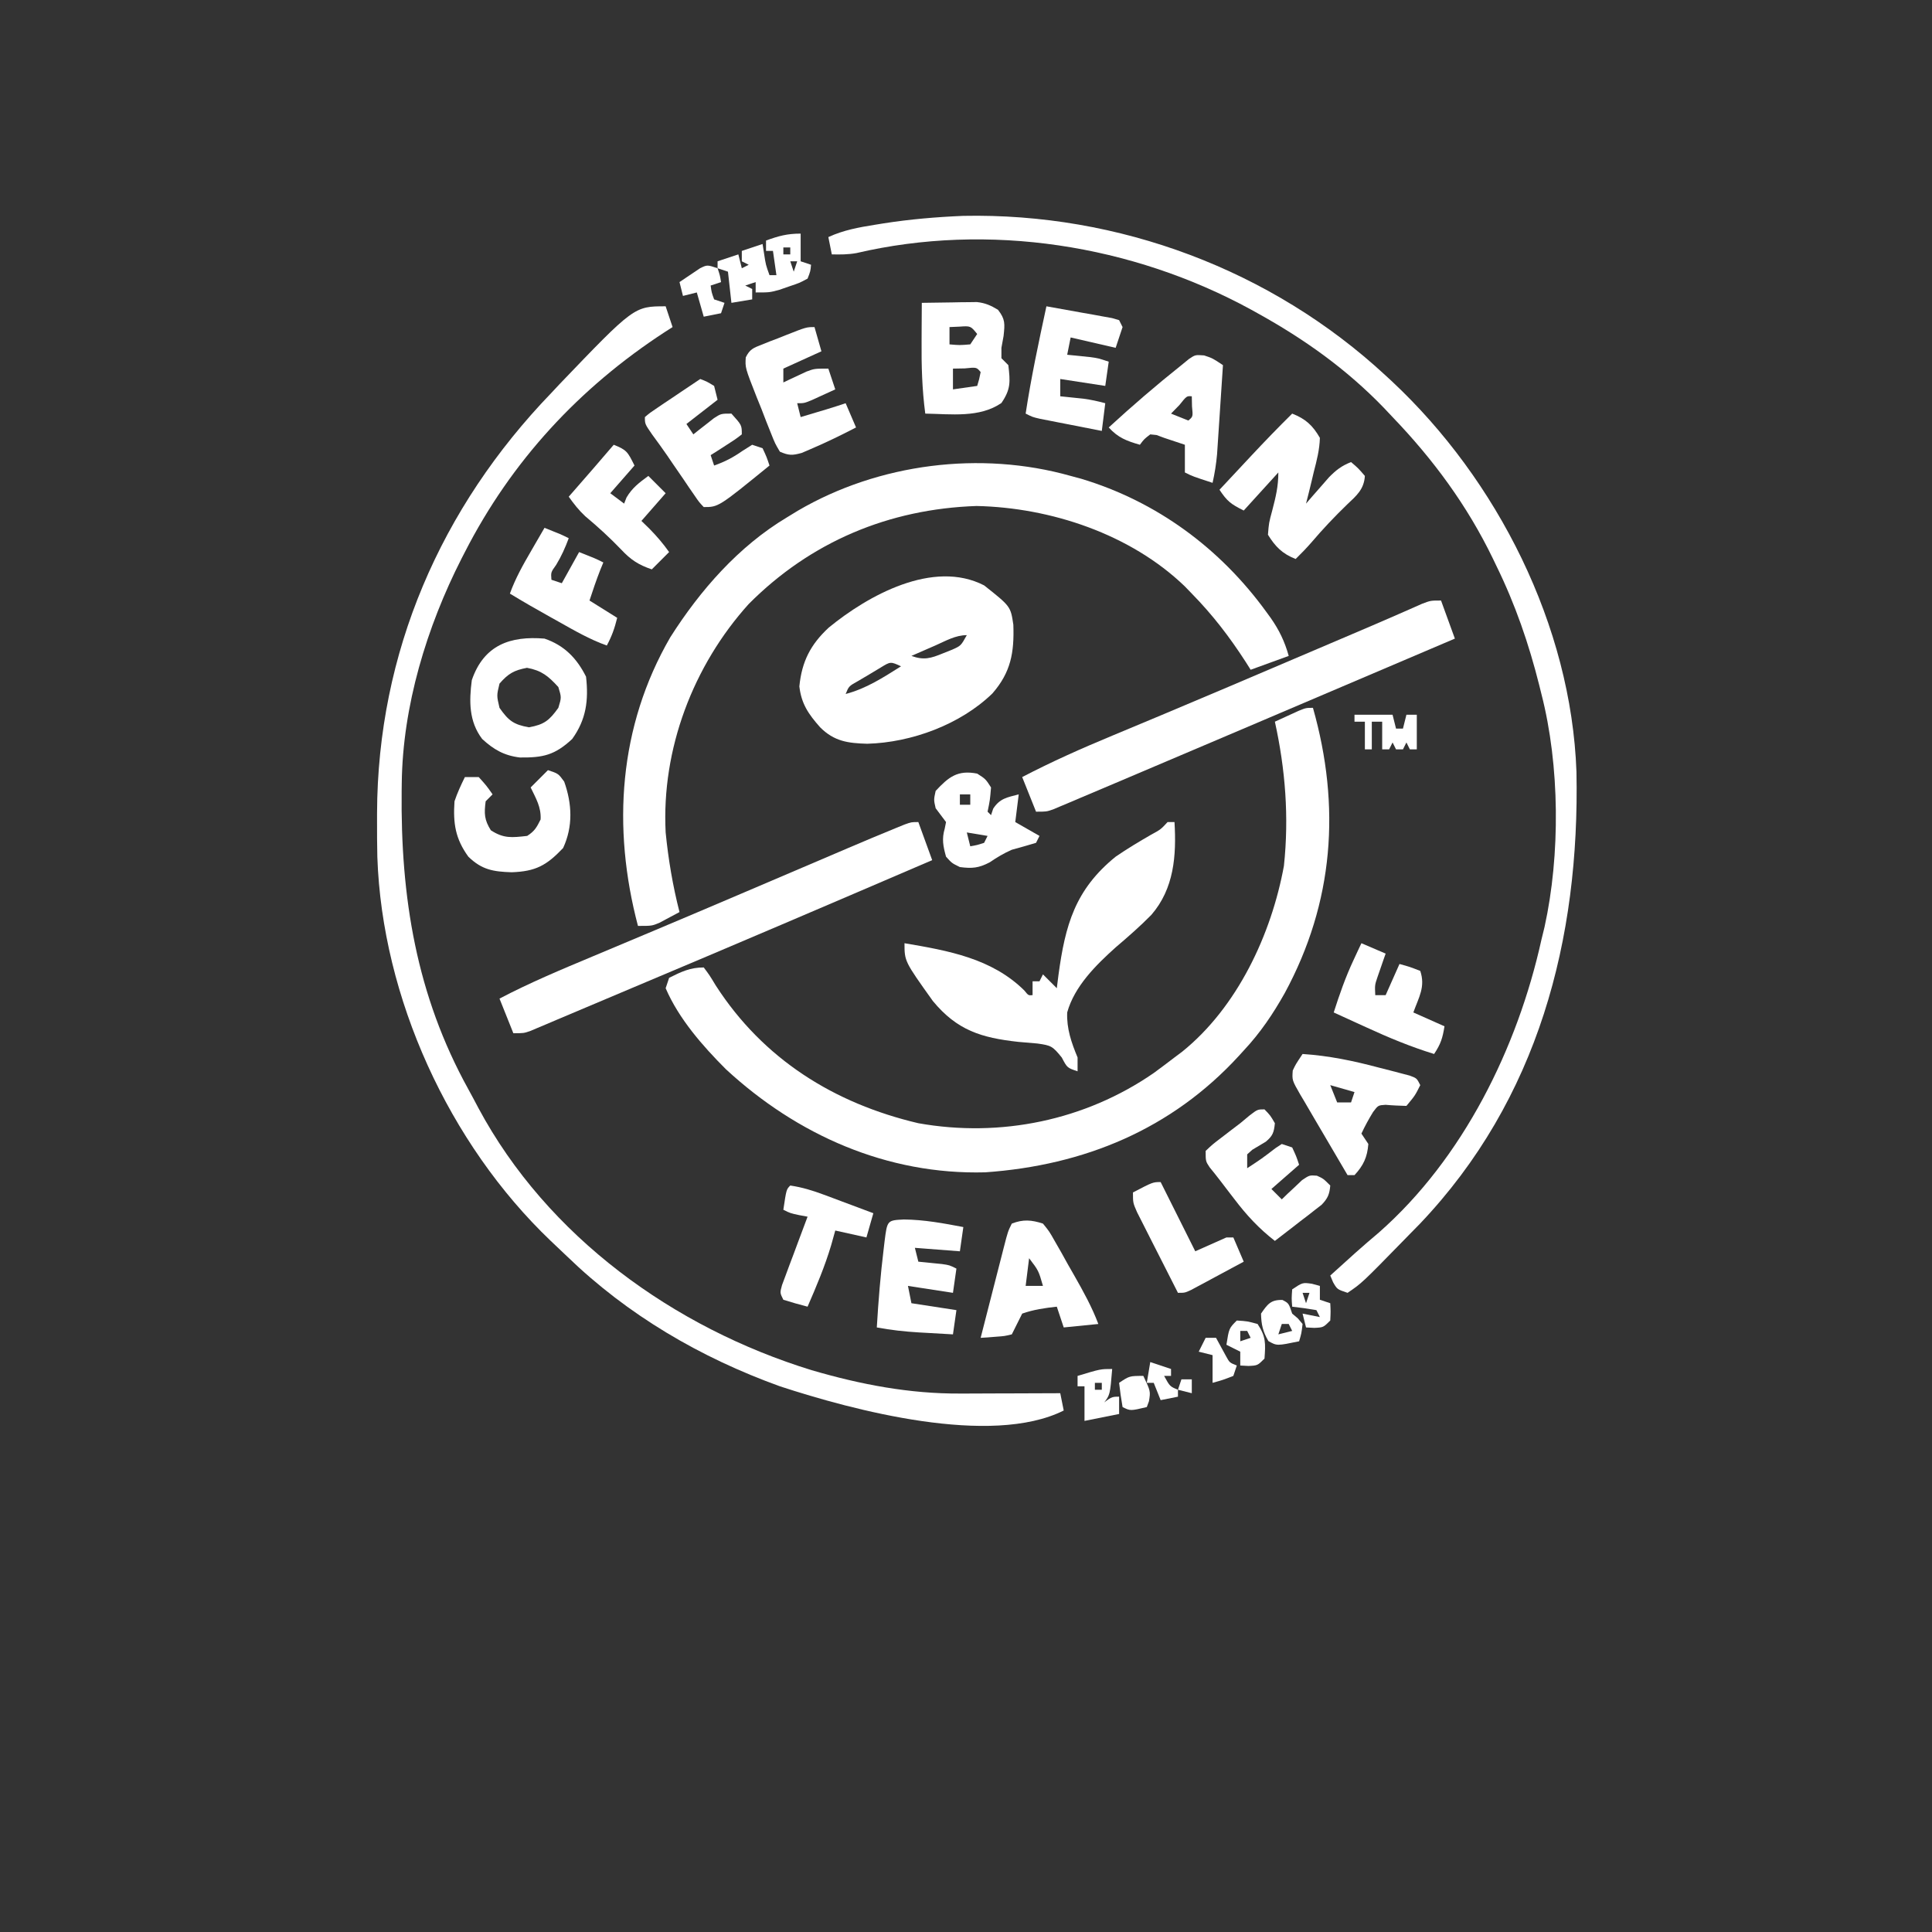 <?xml version="1.0" encoding="UTF-8" standalone="no"?>
<svg
   viewBox="0 0 24 24"
   width="24pt"
   height="24pt"
   version="1.1"
   id="svg1"
   sodipodi:docname="coffee_bean_tea_leaf.svg"
   xml:space="preserve"
   inkscape:version="1.3 (0e150ed6c4, 2023-07-21)"
   xmlns:inkscape="http://www.inkscape.org/namespaces/inkscape"
   xmlns:sodipodi="http://sodipodi.sourceforge.net/DTD/sodipodi-0.dtd"
   xmlns="http://www.w3.org/2000/svg"
   xmlns:svg="http://www.w3.org/2000/svg"><rect x="0" y="0" width="24" height="24" fill="#333333" stroke="none"/><defs
     id="defs1" /><sodipodi:namedview
     id="namedview1"
     pagecolor="#ffffff"
     bordercolor="#000000"
     borderopacity="0.25"
     inkscape:showpageshadow="2"
     inkscape:pageopacity="0.0"
     inkscape:pagecheckerboard="0"
     inkscape:deskcolor="#d1d1d1"
     inkscape:document-units="pt"
     inkscape:zoom="11.546875"
     inkscape:cx="8.4871448"
     inkscape:cy="16.411367"
     inkscape:window-width="1920"
     inkscape:window-height="974"
     inkscape:window-x="-11"
     inkscape:window-y="1609"
     inkscape:window-maximized="1"
     inkscape:current-layer="svg1" /><g
     id="g1"
     transform="matrix(0.043,0,0,0.043,1.131,-0.839)"
     style="fill:#ffffff"><path
       d="M 0,0 C 8.066,28.475 6.044,56.193 -8.141,82.392 -11.552,88.461 -15.225,93.908 -20,99 c -0.457,0.502 -0.914,1.004 -1.385,1.521 -19.476,21.253 -44.719,31.662 -73.287,33.666 -28.35,0.761 -54.335,-10.763 -74.914,-29.773 C -176.286,97.714 -183.225,89.796 -187,81 c 0.33,-0.99 0.66,-1.98 1,-3 3.493,-1.747 6.068,-3 10,-3 1.656,2.203 1.656,2.203 3.5,5.25 13.696,21.233 34.152,34.031 58.5,39.75 23.711,4.227 48.182,-0.808 68,-14.5 2.016,-1.478 4.018,-2.976 6,-4.5 0.736,-0.552 1.472,-1.103 2.23,-1.672 C -21.831,86.476 -12.014,65.454 -8.387,45.652 -6.893,31.542 -7.959,17.813 -11,4 -9.544,3.329 -8.085,2.663 -6.625,2 -5.407,1.443 -5.407,1.443 -4.164,0.875 -2,0 -2,0 0,0 Z"
       fill="#522d6d"
       transform="translate(353,224)"
       id="path1-7"
       style="fill:#ffffff" /><path
       d="M 0,0 C 1.489,0.4 1.489,0.4 3.008,0.809 24.812,7.35 43.161,20.878 56.5,39.25 c 0.422,0.578 0.844,1.157 1.278,1.753 C 60.252,44.535 61.843,47.85 63,52 59.37,53.32 55.74,54.64 52,56 51.527,55.25 51.054,54.5 50.566,53.727 45.915,46.527 41.016,40.13 35,34 34.337,33.313 33.675,32.626 32.992,31.918 17.342,16.833 -5.716,9.145 -27.188,8.688 -52.529,9.547 -75.098,19.012 -93,37 c -16.084,17.825 -25.233,41.944 -24,66 0.763,7.747 2.064,15.459 4,23 -1.245,0.677 -2.496,1.341 -3.75,2 -0.696,0.371 -1.392,0.743 -2.109,1.125 C -121,130 -121,130 -125,130 c -7.504,-28.409 -5.574,-57.633 9.328,-83.367 C -107.031,33.026 -95.935,20.345 -82,12 c 1.073,-0.655 2.145,-1.31 3.25,-1.984 C -55.442,-3.602 -26.009,-7.345 0,0 Z"
       fill="#522d6d"
       transform="translate(283,157)"
       id="path2"
       style="fill:#ffffff" /><path
       d="M 0,0 C 0.99,2.97 0.99,2.97 2,6 0.892,6.71 0.892,6.71 -0.238,7.434 -24.984,23.564 -44.533,44.693 -58,71 c -0.318,0.617 -0.636,1.234 -0.964,1.87 -10.06,19.778 -17.026,42.621 -17.274,64.916 -0.01,0.73 -0.02,1.459 -0.03,2.211 -0.329,30.653 4.207,58.996 19.281,86.219 0.985,1.781 1.934,3.578 2.881,5.379 19.944,37.182 56.49,63.499 96.273,75.75 14.133,4.129 28.274,6.851 43.023,6.754 1.246,-0.002 1.246,-0.002 2.517,-0.004 2.618,-0.006 5.236,-0.018 7.854,-0.031 1.79,-0.005 3.579,-0.01 5.369,-0.014 4.356,-0.011 8.712,-0.028 13.068,-0.049 0.33,1.65 0.66,3.3 1,5 -21.096,10.548 -60.92,-0.086 -82,-7 -22.947,-8.283 -43.944,-20.544 -61.485,-37.536 -1.563,-1.51 -3.146,-2.998 -4.73,-4.487 -29.384,-28.041 -48.698,-70.215 -50.075,-110.905 -0.078,-3.483 -0.094,-6.963 -0.085,-10.447 5.44e-4,-0.738 0.001,-1.476 0.002,-2.236 C -83.218,100.066 -64.993,58.159 -33,25 c 1.104,-1.181 1.104,-1.181 2.23,-2.387 C -9.103,0 -9.103,0 0,0 Z"
       fill="#522d6d"
       transform="translate(166,108)"
       id="path3"
       style="fill:#ffffff" /><path
       d="m 0,0 c 44.911,-0.92 89.087,15.581 122.051,46.125 0.567,0.523 1.133,1.046 1.717,1.584 30.58,28.556 51.899,70.684 53.407,112.895 0.975,48.411 -11.031,94.638 -45.253,130.599 -0.956,0.975 -1.913,1.949 -2.871,2.922 -0.823,0.844 -0.823,0.844 -1.664,1.705 -12.218,12.503 -12.218,12.503 -16.336,15.295 -3,-1 -3,-1 -4.188,-3.062 -0.268,-0.639 -0.536,-1.279 -0.812,-1.938 1.499,-1.355 2.999,-2.709 4.5,-4.062 0.917,-0.828 1.833,-1.655 2.777,-2.508 2.234,-1.994 4.498,-3.936 6.785,-5.867 24.3,-21.39 40.036,-53.323 46.938,-84.562 0.298,-1.218 0.596,-2.436 0.902,-3.691 4.59,-20.829 4.418,-46.654 -0.902,-67.309 -0.204,-0.826 -0.408,-1.651 -0.618,-2.502 -3.023,-12.03 -6.925,-23.363 -12.382,-34.498 -0.328,-0.685 -0.657,-1.37 -0.995,-2.076 C 145.646,83.723 135.837,70.4 124.051,58.125 122.792,56.789 122.792,56.789 121.508,55.426 110.703,44.246 98.624,35.642 85.051,28.125 84.423,27.777 83.796,27.429 83.149,27.07 48.812,8.325 7.376,1.815 -30.871,10.758 c -2.39,0.422 -4.656,0.426 -7.078,0.367 -0.33,-1.65 -0.66,-3.3 -1,-5 4.405,-2.019 8.754,-2.805 13.5,-3.562 0.799,-0.129 1.598,-0.259 2.421,-0.392 C -15.361,0.969 -7.752,0.329 0,0 Z"
       fill="#522d6d"
       transform="translate(251.949,81.875)"
       id="path4"
       style="fill:#ffffff" /><path
       d="M 0,0 C 7.656,6.061 7.656,6.061 8.445,11.371 8.725,19.439 7.724,25.093 2.41,31.203 -6.835,40.194 -20.981,45.403 -33.75,45.75 -39.327,45.593 -43.308,45.075 -47.391,40.98 -50.765,37.15 -52.781,34.24 -53.375,29.188 c 0.705,-7.165 3.211,-12.095 8.5,-17 C -33.57,2.926 -14.719,-7.582 0,0 Z m -14.125,17.375 c -0.988,0.429 -0.988,0.429 -1.996,0.867 C -17.749,18.95 -19.375,19.662 -21,20.375 c 3.61,1.31 5.627,0.691 9.125,-0.75 0.869,-0.345 1.738,-0.691 2.633,-1.047 C -6.706,17.444 -6.706,17.444 -5,14.375 c -3.3,0 -6.146,1.69 -9.125,3 z m -15.758,6.363 c -1.07,0.643 -2.14,1.286 -3.242,1.949 -1.075,0.636 -2.15,1.271 -3.258,1.926 -2.691,1.5 -2.691,1.5 -3.617,3.762 5.967,-1.57 10.829,-4.75 16,-8 -3.028,-1.393 -3.028,-1.393 -5.883,0.363 z"
       fill="#522d6d"
       transform="translate(258,188.625)"
       id="path5"
       style="fill:#ffffff" /><path
       d="m 0,0 c 1.32,3.63 2.64,7.26 4,11 -16.847,7.178 -33.695,14.354 -50.543,21.528 -3.185,1.356 -6.369,2.712 -9.554,4.069 -10.61,4.519 -21.223,9.03 -31.842,13.529 -2.009,0.852 -4.018,1.706 -6.026,2.56 -3.447,1.465 -6.897,2.922 -10.348,4.377 -0.967,0.412 -1.935,0.825 -2.931,1.249 -0.864,0.362 -1.729,0.725 -2.62,1.098 -1.103,0.466 -1.103,0.466 -2.228,0.942 C -114,61 -114,61 -117,61 c -1.32,-3.3 -2.64,-6.6 -4,-10 8.522,-4.444 17.192,-8.296 26.062,-11.977 4.126,-1.713 8.247,-3.441 12.367,-5.167 0.897,-0.375 1.793,-0.75 2.717,-1.137 C -67.379,27.492 -54.941,22.179 -42.5,16.875 c 2.331,-0.993 4.662,-1.987 6.994,-2.98 1.672,-0.713 1.672,-0.713 3.378,-1.44 2.159,-0.92 4.318,-1.84 6.477,-2.759 4.423,-1.884 8.844,-3.773 13.246,-5.707 0.659,-0.288 1.318,-0.576 1.997,-0.873 C -8.757,2.392 -7.108,1.661 -5.459,0.93 -3,0 -3,0 0,0 Z"
       fill="#522d6d"
       transform="translate(390,193)"
       id="path6"
       style="fill:#ffffff" /><path
       d="m 0,0 c 1.32,3.63 2.64,7.26 4,11 -28.869,12.407 -57.76,24.761 -86.727,36.939 -4.486,1.886 -8.97,3.778 -13.45,5.679 -2.814,1.194 -5.631,2.381 -8.448,3.569 -0.948,0.404 -1.895,0.809 -2.871,1.225 -1.259,0.528 -1.259,0.528 -2.543,1.068 -0.703,0.298 -1.407,0.596 -2.131,0.903 C -114,61 -114,61 -117,61 c -1.32,-3.3 -2.64,-6.6 -4,-10 8.75,-4.593 17.796,-8.375 26.905,-12.185 4.963,-2.076 9.921,-4.163 14.88,-6.249 1.051,-0.442 2.102,-0.884 3.185,-1.339 8.227,-3.461 16.441,-6.949 24.651,-10.45 0.609,-0.26 1.218,-0.519 1.845,-0.787 5.423,-2.313 10.845,-4.627 16.267,-6.943 3.353,-1.432 6.706,-2.863 10.06,-4.294 0.987,-0.422 1.974,-0.844 2.99,-1.279 4.585,-1.955 9.178,-3.888 13.792,-5.772 C -5.621,1.375 -4.817,1.046 -3.989,0.708 -2,0 -2,0 0,0 Z"
       fill="#522d6d"
       transform="translate(239,257)"
       id="path7"
       style="fill:#ffffff" /><path
       d="m 0,0 c 0.66,0 1.32,0 2,0 0.579,9.694 -0.111,19.216 -6.688,26.812 -3.265,3.324 -6.753,6.358 -10.297,9.379 C -20.688,41.309 -26.888,47.42 -29,55 c -0.183,4.693 1.215,8.715 3,13 0,1.32 0,2.64 0,4 -3,-1 -3,-1 -4.555,-3.969 -2.69,-3.335 -3.09,-3.497 -7.078,-4.062 C -39.462,63.794 -41.293,63.638 -43.125,63.5 -53.797,62.319 -60.79,60.194 -67.812,51.688 -76,40.221 -76,40.221 -76,35 c 12.622,2.147 25.163,4.337 34.609,13.645 C -40.204,50.116 -40.204,50.116 -39,50 c 0,-1.32 0,-2.64 0,-4 0.66,0 1.32,0 2,0 0.495,-0.99 0.495,-0.99 1,-2 1.32,1.32 2.64,2.64 4,4 0.238,-1.883 0.238,-1.883 0.48,-3.805 C -29.57,29.783 -26.738,19.517 -15,10 -11.671,7.706 -8.221,5.654 -4.723,3.629 -1.969,2.132 -1.969,2.132 0,0 Z m -38,52 c 1,2 1,2 1,2 z m 2,3 c 1,2 1,2 1,2 z m 1,2 c 1,2 1,2 1,2 z"
       fill="#522d6d"
       transform="translate(311,257)"
       id="path8"
       style="fill:#ffffff" /><path
       d="M 0,0 C 3.875,1.522 5.916,3.39 8,7 7.917,10.393 7.1,13.538 6.25,16.812 6.041,17.696 5.832,18.58 5.617,19.49 5.1,21.666 4.56,23.835 4,26 4.603,25.301 5.207,24.603 5.828,23.883 6.627,22.973 7.427,22.063 8.25,21.125 9.433,19.768 9.433,19.768 10.641,18.383 12.747,16.256 14.257,15.095 17,14 c 2.062,1.75 2.062,1.75 4,4 -0.251,3.886 -2.391,5.674 -5.125,8.25 C 12.216,29.781 8.804,33.404 5.508,37.273 4.067,38.923 2.567,40.471 1,42 -2.835,40.493 -4.827,38.489 -7,35 -6.734,31.59 -6.734,31.59 -5.75,27.938 -4.738,24.051 -4,21.034 -4,17 c -3.3,3.63 -6.6,7.26 -10,11 -3.767,-1.883 -4.794,-2.691 -7,-6 2.373,-2.543 4.749,-5.084 7.125,-7.625 0.665,-0.713 1.33,-1.426 2.016,-2.16 C -7.977,8.066 -4.043,3.992 0,0 Z"
       fill="#522d6d"
       transform="translate(347,139)"
       id="path9"
       style="fill:#ffffff" /><path
       d="m 0,0 c 5.675,1.927 9.321,5.641 12,11 0.774,6.826 0.054,12.355 -4,18 -5.022,4.664 -8.383,5.414 -15.102,5.344 C -11.629,33.807 -14.675,32.064 -18,29 -21.848,23.949 -21.799,18.105 -21,12 -17.505,1.777 -9.798,-0.815 0,0 Z m -13,13 c -0.833,3.457 -0.833,3.457 0,7 2.592,3.692 4.041,4.829 8.5,5.625 C -0.07,24.834 1.392,23.635 4,20 4.917,17 4.917,17 4,14 1.108,10.833 -0.814,9.218 -5.062,8.438 -8.828,9.159 -10.475,10.104 -13,13 Z"
       fill="#522d6d"
       transform="translate(131,204)"
       id="path10"
       style="fill:#ffffff" /><path
       d="m 0,0 c 2.917,-0.054 5.833,-0.094 8.75,-0.125 0.825,-0.017 1.65,-0.034 2.5,-0.051 0.799,-0.006 1.598,-0.013 2.422,-0.02 0.733,-0.01 1.466,-0.021 2.222,-0.032 C 18.333,0.036 19.907,0.737 22,2 24.143,4.755 23.997,6.025 23.625,9.562 23.316,11.264 23.316,11.264 23,13 c 0,0.99 0,1.98 0,3 0.66,0.66 1.32,1.32 2,2 0.552,4.812 0.749,6.9 -2,10.938 C 16.669,33.29 8.411,32.123 1,32 0.065,24.94 -0.121,18.054 -0.062,10.938 -0.058,9.881 -0.053,8.825 -0.049,7.736 -0.037,5.157 -0.021,2.579 0,0 Z m 8,7 c 0,1.65 0,3.3 0,5 2.916,0.25 2.916,0.25 6,0 0.66,-0.99 1.32,-1.98 2,-3 C 14.102,6.65 14.102,6.65 10.875,6.875 9.926,6.916 8.977,6.957 8,7 Z m 1,12 c 0,1.98 0,3.96 0,6 3.465,-0.495 3.465,-0.495 7,-1 0.591,-1.946 0.591,-1.946 1,-4 C 15.816,18.584 15.816,18.584 12.438,18.938 10.736,18.968 10.736,18.968 9,19 Z"
       fill="#522d6d"
       transform="translate(240,107)"
       id="path11"
       style="fill:#ffffff" /><path
       d="M 0,0 C 1.688,1.75 1.688,1.75 3,4 2.744,6.598 2.406,7.665 0.371,9.344 -0.92,10.116 -2.212,10.887 -3.504,11.656 -3.998,12.1 -4.491,12.543 -5,13 c 0,1.32 0,2.64 0,4 4.202,-2.758 4.202,-2.758 8.188,-5.812 C 3.786,10.796 4.384,10.404 5,10 c 0.99,0.33 1.98,0.66 3,1 1.188,2.562 1.188,2.562 2,5 -3.96,3.465 -3.96,3.465 -8,7 0.99,0.99 1.98,1.98 3,3 C 5.531,25.483 6.062,24.966 6.609,24.434 7.316,23.775 8.022,23.116 8.75,22.438 9.446,21.776 10.142,21.115 10.859,20.434 13,19 13,19 15.141,19.16 17,20 17,20 19,22 c -0.215,2.537 -0.724,3.712 -2.49,5.556 -0.623,0.482 -1.246,0.964 -1.888,1.46 -0.674,0.529 -1.347,1.057 -2.041,1.602 C 11.873,31.156 11.166,31.695 10.438,32.25 9.371,33.081 9.371,33.081 8.283,33.93 6.529,35.296 4.768,36.652 3,38 -1.627,34.398 -5.152,30.6 -8.688,25.938 c -0.472,-0.612 -0.945,-1.223 -1.432,-1.854 -0.905,-1.174 -1.805,-2.352 -2.699,-3.534 -0.98,-1.285 -1.993,-2.544 -3.014,-3.796 C -17,15 -17,15 -17,12 c 2.012,-1.902 2.012,-1.902 4.688,-3.938 0.87,-0.669 1.74,-1.338 2.637,-2.027 C -8.793,5.364 -7.91,4.692 -7,4 -5.66,2.884 -5.66,2.884 -4.293,1.746 -2,0 -2,0 0,0 Z"
       fill="#522d6d"
       transform="translate(339,340)"
       id="path12"
       style="fill:#ffffff" /><path
       d="m 0,0 c 7.606,0.498 14.708,1.978 22.062,3.938 1.043,0.265 2.087,0.53 3.162,0.803 0.989,0.26 1.979,0.519 2.998,0.787 0.895,0.235 1.789,0.469 2.711,0.711 C 33,7 33,7 34,9 c -1.5,3 -1.5,3 -4,6 -2.011,-0.064 -4.024,-0.133 -6.027,-0.32 -2.141,0.14 -2.141,0.14 -3.602,2.078 C 19.123,18.799 18.007,20.831 17,23 c 0.66,0.99 1.32,1.98 2,3 -0.293,3.805 -1.412,6.205 -4,9 -0.66,0 -1.32,0 -2,0 C 10.687,31.095 8.391,27.18 6.109,23.257 5.331,21.923 4.548,20.593 3.76,19.265 2.629,17.355 1.514,15.436 0.402,13.516 0.047,12.924 -0.308,12.332 -0.674,11.722 -3.042,7.58 -3.042,7.58 -2.838,4.78 -2,3 -2,3 0,0 Z m 8,9 c 0.66,1.65 1.32,3.3 2,5 1.32,0 2.64,0 4,0 0.33,-0.99 0.66,-1.98 1,-3 C 12.69,10.34 10.38,9.68 8,9 Z"
       fill="#522d6d"
       transform="translate(350,324)"
       id="path13"
       style="fill:#ffffff" /><path
       d="M 0,0 C 2.438,0.812 2.438,0.812 5.438,2.812 5.175,6.851 4.909,10.89 4.638,14.928 4.547,16.3 4.456,17.673 4.367,19.045 4.239,21.024 4.106,23.002 3.973,24.98 3.894,26.169 3.816,27.358 3.735,28.583 3.476,31.397 3.057,34.059 2.438,36.812 c -5.75,-1.875 -5.75,-1.875 -8,-3 0,-2.64 0,-5.28 0,-8 -1.995,-0.68 -3.996,-1.345 -6,-2 -0.722,-0.268 -1.444,-0.536 -2.188,-0.812 -0.897,-0.093 -0.897,-0.093 -1.812,-0.188 -1.772,1.354 -1.772,1.354 -3,3 -3.868,-1.118 -6.289,-2.029 -9,-5 6.807,-6.246 13.77,-12.248 21,-18 C -5.85,2.229 -5.137,1.645 -4.402,1.043 -2.562,-0.188 -2.562,-0.188 0,0 Z m -7.125,14.312 c -1.207,1.238 -1.207,1.238 -2.438,2.5 2.475,0.99 2.475,0.99 5,2 1.356,-1.125 1.356,-1.125 1.062,-4.062 -0.021,-0.969 -0.041,-1.939 -0.062,-2.938 -1.477,-0.116 -1.477,-0.116 -3.562,2.5 z"
       fill="#522d6d"
       transform="translate(321.562,122.188)"
       id="path14"
       style="fill:#ffffff" /><path
       d="M 0,0 C 1.821,2.237 1.821,2.237 3.48,5.172 4.087,6.229 4.693,7.286 5.318,8.375 5.935,9.489 6.552,10.602 7.188,11.75 7.816,12.848 8.444,13.947 9.092,15.078 11.682,19.643 14.147,24.081 16,29 11.05,29.495 11.05,29.495 6,30 5.34,28.02 4.68,26.04 4,24 c -3.443,0.375 -6.724,0.849 -10,2 -1.016,1.992 -2.017,3.992 -3,6 -2.109,0.506 -2.109,0.506 -4.59,0.684 -1.234,0.099 -1.234,0.099 -2.492,0.201 C -16.715,32.923 -17.348,32.961 -18,33 c 1.118,-4.379 2.239,-8.757 3.363,-13.135 0.382,-1.49 0.763,-2.98 1.144,-4.47 0.546,-2.14 1.096,-4.28 1.646,-6.419 0.17,-0.668 0.34,-1.336 0.515,-2.024 C -10.114,2.228 -10.114,2.228 -9,0 c 3.257,-1.279 5.702,-1.078 9,0 z m -4,10 c -0.33,2.64 -0.66,5.28 -1,8 1.65,0 3.3,0 5,0 -1.27,-4.415 -1.27,-4.415 -4,-8 z"
       fill="#522d6d"
       transform="translate(275,373)"
       id="path15"
       style="fill:#ffffff" /><path
       d="m 0,0 c 1.938,0.75 1.938,0.75 4,2 0.33,1.32 0.66,2.64 1,4 -2.97,2.31 -5.94,4.62 -9,7 0.99,1.485 0.99,1.485 2,3 0.543,-0.433 1.085,-0.866 1.645,-1.312 C 0.36,14.131 1.075,13.574 1.812,13 2.874,12.165 2.874,12.165 3.957,11.312 6,10 6,10 9,10 c 3,3.333 3,3.333 3,6 -1.969,1.508 -1.969,1.508 -4.5,3.125 C 6.665,19.664 5.829,20.203 4.969,20.758 4.319,21.168 3.669,21.578 3,22 3.33,22.99 3.66,23.98 4,25 7.099,23.906 9.409,22.714 12.125,20.812 13.548,19.915 13.548,19.915 15,19 c 0.99,0.33 1.98,0.66 3,1 1.188,2.562 1.188,2.562 2,5 C 5.262,37 5.262,37 1,37 -0.363,35.551 -0.363,35.551 -1.742,33.527 -2.251,32.792 -2.761,32.057 -3.285,31.299 -3.81,30.52 -4.334,29.74 -4.875,28.938 -5.914,27.426 -6.953,25.914 -7.992,24.402 -8.493,23.664 -8.994,22.925 -9.511,22.164 -10.93,20.101 -12.399,18.083 -13.883,16.066 -16,13 -16,13 -16,11 c 1.469,-1.237 1.469,-1.237 3.5,-2.602 0.722,-0.49 1.444,-0.98 2.188,-1.484 C -9.549,6.406 -8.786,5.898 -8,5.375 -7.237,4.859 -6.474,4.344 -5.688,3.812 -3.796,2.536 -1.9,1.265 0,0 Z"
       fill="#522d6d"
       transform="translate(176,129)"
       id="path16"
       style="fill:#ffffff" /><path
       d="m 0,0 c 0.66,2.31 1.32,4.62 2,7 -3.63,1.65 -7.26,3.3 -11,5 0,1.32 0,2.64 0,4 0.603,-0.289 1.207,-0.578 1.828,-0.875 C -6.373,14.754 -5.573,14.383 -4.75,14 -3.567,13.443 -3.567,13.443 -2.359,12.875 0,12 0,12 4,12 4.66,13.98 5.32,15.96 6,18 4.544,18.671 3.085,19.337 1.625,20 0.813,20.371 7.8125e-4,20.742 -0.836,21.125 -3,22 -3,22 -5,22 c 0.33,1.32 0.66,2.64 1,4 1.604,-0.479 3.208,-0.958 4.812,-1.438 C 1.706,24.296 2.599,24.029 3.52,23.754 5.355,23.196 7.18,22.607 9,22 c 0.99,2.31 1.98,4.62 3,7 -4.356,2.259 -8.735,4.39 -13.25,6.312 -0.81,0.347 -1.619,0.694 -2.453,1.051 C -6.404,37.112 -7.437,37.115 -10,36 c -1.388,-2.345 -1.388,-2.345 -2.613,-5.426 -0.443,-1.107 -0.886,-2.213 -1.342,-3.354 -0.448,-1.166 -0.896,-2.332 -1.357,-3.533 -0.467,-1.154 -0.935,-2.309 -1.416,-3.498 -3.319,-8.447 -3.319,-8.447 -3.127,-11.433 1.146,-2.35 2.189,-2.731 4.602,-3.678 0.755,-0.303 1.509,-0.606 2.287,-0.918 C -12.173,3.86 -11.38,3.559 -10.562,3.25 -9.773,2.934 -8.983,2.618 -8.17,2.293 -2.348,0 -2.348,0 0,0 Z"
       fill="#522d6d"
       transform="translate(209,114)"
       id="path17"
       style="fill:#ffffff" /><path
       d="m 0,0 c 3.482,0.611 6.96,1.241 10.438,1.875 0.993,0.174 1.986,0.348 3.01,0.527 0.944,0.174 1.888,0.348 2.861,0.527 0.875,0.157 1.749,0.314 2.65,0.476 C 19.969,3.7 19.969,3.7 21,4 c 0.33,0.66 0.66,1.32 1,2 -0.66,1.98 -1.32,3.96 -2,6 -4.29,-0.99 -8.58,-1.98 -13,-3 -0.33,1.65 -0.66,3.3 -1,5 0.615,0.061 1.23,0.121 1.863,0.184 0.808,0.084 1.616,0.168 2.449,0.254 0.801,0.081 1.601,0.162 2.426,0.246 C 15,15 15,15 18,16 c -0.33,2.31 -0.66,4.62 -1,7 -4.29,-0.66 -8.58,-1.32 -13,-2 0,1.65 0,3.3 0,5 0.905,0.091 0.905,0.091 1.828,0.184 0.799,0.084 1.598,0.168 2.422,0.254 1.183,0.122 1.183,0.122 2.391,0.246 C 12.824,26.976 14.877,27.421 17,28 16.67,30.64 16.34,33.28 16,36 12.707,35.359 9.416,34.711 6.125,34.062 5.188,33.88 4.251,33.698 3.285,33.51 2.389,33.333 1.493,33.155 0.57,32.973 -0.257,32.81 -1.085,32.648 -1.937,32.481 -4,32 -4,32 -6,31 -4.419,20.577 -2.22,10.301 0,0 Z"
       fill="#522d6d"
       transform="translate(276,108)"
       id="path18"
       style="fill:#ffffff" /><path
       d="m 0,0 c 5.832,0.047 11.472,1.104 17.188,2.188 -0.33,2.31 -0.66,4.62 -1,7 -4.29,-0.33 -8.58,-0.66 -13,-1 0.33,1.32 0.66,2.64 1,4 0.626,0.061 1.253,0.121 1.898,0.184 0.817,0.084 1.635,0.168 2.477,0.254 0.812,0.081 1.624,0.162 2.461,0.246 C 13.188,13.188 13.188,13.188 15.188,14.188 c -0.33,2.31 -0.66,4.62 -1,7 -4.29,-0.66 -8.58,-1.32 -13,-2 0.33,1.65 0.66,3.3 1,5 4.29,0.66 8.58,1.32 13,2 -0.33,2.31 -0.66,4.62 -1,7 C 11.646,33.046 9.104,32.899 6.562,32.75 5.85,32.711 5.137,32.671 4.402,32.631 0.269,32.384 -3.735,31.953 -7.812,31.188 -7.359,23.553 -6.74,15.966 -5.812,8.375 -5.73,7.676 -5.647,6.976 -5.561,6.256 -4.799,0.236 -4.799,0.236 0,0 Z"
       fill="#522d6d"
       transform="translate(234.812,371.812)"
       id="path19"
       style="fill:#ffffff" /><path
       d="M 0,0 C 3,1 3,1 4.688,3.312 6.97,9.726 7.268,16.27 4.375,22.5 c -4.77,5.021 -7.904,6.762 -14.875,7 -5.277,-0.174 -8.589,-0.692 -12.5,-4.5 -3.767,-5.196 -4.432,-9.635 -4,-16 0.825,-2.466 1.852,-4.656 3,-7 1.32,0 2.64,0 4,0 2.25,2.5 2.25,2.5 4,5 -0.66,0.66 -1.32,1.32 -2,2 -0.459,3.518 -0.411,5.349 1.5,8.375 3.741,2.432 6.074,2.117 10.5,1.625 2.173,-1.402 2.738,-2.477 3.875,-4.75 C -1.928,10.696 -3.469,8.184 -5,5 -3.35,3.35 -1.7,1.7 0,0 Z"
       fill="#522d6d"
       transform="translate(132,242)"
       id="path20"
       style="fill:#ffffff" /><path
       d="M 0,0 C 4.75,1.875 4.75,1.875 7,3 5.98,5.747 4.895,8.174 3.375,10.688 1.83,12.838 1.83,12.838 2,15 c 0.99,0.33 1.98,0.66 3,1 1.65,-2.97 3.3,-5.94 5,-9 4.75,1.875 4.75,1.875 7,3 -0.433,1.052 -0.433,1.052 -0.875,2.125 C 14.979,15.055 13.974,18.009 13,21 c 2.64,1.65 5.28,3.3 8,5 -0.776,3.104 -1.527,5.25 -3,8 C 13.038,32.229 8.576,29.637 4,27.062 3.206,26.62 2.412,26.177 1.594,25.721 -2.308,23.539 -6.185,21.331 -10,19 -8.404,14.606 -6.22,10.71 -3.875,6.688 -3.502,6.042 -3.13,5.397 -2.746,4.732 -1.834,3.153 -0.917,1.576 0,0 Z"
       fill="#522d6d"
       transform="translate(131,172)"
       id="path21"
       style="fill:#ffffff" /><path
       d="m 0,0 c 3.785,1.514 4.007,2.014 6,6 -2.31,2.64 -4.62,5.28 -7,8 1.32,0.99 2.64,1.98 4,3 C 3.227,16.422 3.454,15.845 3.688,15.25 5.33,12.434 7.395,10.919 10,9 c 1.65,1.65 3.3,3.3 5,5 -2.31,2.64 -4.62,5.28 -7,8 0.763,0.743 1.526,1.485 2.312,2.25 2.127,2.176 3.943,4.272 5.688,6.75 -1.65,1.65 -3.3,3.3 -5,5 C 7.184,34.702 4.929,33.25 2.188,30.312 -1.124,26.857 -4.567,23.709 -8.238,20.641 -10.099,18.907 -11.535,17.074 -13,15 c 0.436,-0.496 0.871,-0.993 1.32,-1.504 C -7.757,9.022 -3.865,4.524 0,0 Z"
       fill="#522d6d"
       transform="translate(151,148)"
       id="path22"
       style="fill:#ffffff" /><path
       d="M 0,0 C 3.465,1.485 3.465,1.485 7,3 6.675,3.922 6.675,3.922 6.344,4.863 6.065,5.672 5.787,6.48 5.5,7.312 5.222,8.113 4.943,8.914 4.656,9.738 3.861,12.088 3.861,12.088 4,15 c 0.99,0 1.98,0 3,0 1.32,-2.97 2.64,-5.94 4,-9 2.938,0.812 2.938,0.812 6,2 1.529,4.586 -0.374,7.513 -2,12 4.455,1.98 4.455,1.98 9,4 -0.547,3.375 -1.055,5.082 -3,8 C 14.237,29.919 7.861,27.268 1.438,24.312 0.524,23.897 -0.389,23.481 -1.33,23.053 -3.555,22.039 -5.778,21.022 -8,20 -6.35,14.845 -4.612,9.847 -2.312,4.938 -1.876,3.998 -1.439,3.058 -0.988,2.09 -0.662,1.4 -0.336,0.711 0,0 Z"
       fill="#522d6d"
       transform="translate(367,292)"
       id="path23"
       style="fill:#ffffff" /><path
       d="M 0,0 C 2.438,1.562 2.438,1.562 4,4 3.688,7.688 3.688,7.688 3,11 3.33,11.33 3.66,11.66 4,12 4.309,11.072 4.309,11.072 4.625,10.125 6.548,7.153 8.666,6.87 12,6 c -0.33,2.64 -0.66,5.28 -1,8 2.31,1.32 4.62,2.64 7,4 -0.33,0.66 -0.66,1.32 -1,2 -2.323,0.701 -4.658,1.365 -7,2 C 7.662,23.031 5.74,24.178 3.625,25.625 0.439,27.294 -1.447,27.454 -5,27 -7.312,25.875 -7.312,25.875 -9,24 -9.834,20.985 -10.265,18.9 -9.375,15.875 -9.251,15.256 -9.127,14.637 -9,14 c -0.993,-1.338 -1.994,-2.672 -3,-4 -0.562,-2.438 -0.562,-2.438 0,-5 3.739,-4.006 6.303,-6.115 12,-5 z m -5,6 c 0,0.99 0,1.98 0,3 0.99,0 1.98,0 3,0 0,-0.99 0,-1.98 0,-3 -0.99,0 -1.98,0 -3,0 z m 2,11 c 0.33,1.32 0.66,2.64 1,4 1.975,-0.348 1.975,-0.348 4,-1 0.33,-0.66 0.66,-1.32 1,-2 -2.97,-0.495 -2.97,-0.495 -6,-1 z"
       fill="#522d6d"
       transform="translate(256,243)"
       id="path24"
       style="fill:#ffffff" /><path
       d="M 0,0 C 3.377,0.499 6.455,1.435 9.645,2.629 10.906,3.098 10.906,3.098 12.193,3.576 13.058,3.902 13.922,4.227 14.812,4.562 15.696,4.892 16.58,5.221 17.49,5.561 19.661,6.37 21.831,7.184 24,8 c -0.66,2.31 -1.32,4.62 -2,7 -2.97,-0.66 -5.94,-1.32 -9,-2 -0.392,1.403 -0.784,2.805 -1.188,4.25 C 9.992,23.359 7.539,29.16 5,35 2.648,34.401 0.314,33.731 -2,33 c -1,-2 -1,-2 -0.379,-4.247 0.34,-0.911 0.681,-1.822 1.031,-2.761 0.364,-0.986 0.728,-1.972 1.104,-2.988 C 0.146,21.971 0.536,20.939 0.938,19.875 1.324,18.835 1.71,17.794 2.107,16.723 3.065,14.146 4.029,11.572 5,9 3.824,8.783 3.824,8.783 2.625,8.562 0,8 0,8 -2,7 -1.125,1.125 -1.125,1.125 0,0 Z"
       fill="#522d6d"
       transform="translate(202,362)"
       id="path25"
       style="fill:#ffffff" /><path
       d="m 0,0 c 3.3,6.6 6.6,13.2 10,20 2.97,-1.32 5.94,-2.64 9,-4 0.66,0 1.32,0 2,0 0.99,2.31 1.98,4.62 3,7 -2.788,1.507 -5.581,3.004 -8.375,4.5 -0.794,0.429 -1.588,0.859 -2.406,1.301 -1.141,0.609 -1.141,0.609 -2.305,1.23 -0.702,0.377 -1.403,0.754 -2.126,1.143 C 7,32 7,32 5,32 3.141,28.356 1.29,24.708 -0.554,21.056 -1.183,19.815 -1.813,18.574 -2.446,17.335 -3.355,15.553 -4.256,13.767 -5.156,11.98 -5.701,10.907 -6.246,9.833 -6.807,8.727 -8,6 -8,6 -8,3 -2.25,0 -2.25,0 0,0 Z"
       fill="#522d6d"
       transform="translate(309,361)"
       id="path26"
       style="fill:#ffffff" /><path
       d="m 0,0 c 0,2.64 0,5.28 0,8 0.99,0.33 1.98,0.66 3,1 -0.168,1.859 -0.168,1.859 -1,4 -2.363,1.266 -2.363,1.266 -5.312,2.25 -1.448,0.503 -1.448,0.503 -2.926,1.016 C -9,17 -9,17 -13,17 c 0,-0.99 0,-1.98 0,-3 -0.99,0.33 -1.98,0.66 -3,1 0.66,0.33 1.32,0.66 2,1 0,0.99 0,1.98 0,3 -1.98,0.33 -3.96,0.66 -6,1 -0.33,-2.97 -0.66,-5.94 -1,-9 -0.99,-0.33 -1.98,-0.66 -3,-1 0,-0.66 0,-1.32 0,-2 1.98,-0.66 3.96,-1.32 6,-2 0.33,1.32 0.66,2.64 1,4 0.66,-0.33 1.32,-0.66 2,-1 -0.66,-0.33 -1.32,-0.66 -2,-1 0,-0.99 0,-1.98 0,-3 1.98,-0.66 3.96,-1.32 6,-2 0.144,0.928 0.289,1.856 0.438,2.812 0.484,3.195 0.484,3.195 1.562,6.188 0.66,0 1.32,0 2,0 -0.33,-2.31 -0.66,-4.62 -1,-7 -0.66,0 -1.32,0 -2,0 0,-0.99 0,-1.98 0,-3 3.62,-1.316 6.096,-2 10,-2 z m -5,4 c 0,0.66 0,1.32 0,2 0.66,0 1.32,0 2,0 0,-0.66 0,-1.32 0,-2 -0.66,0 -1.32,0 -2,0 z m 2,4 c 0.33,0.99 0.66,1.98 1,3 0.33,-0.99 0.66,-1.98 1,-3 -0.66,0 -1.32,0 -2,0 z"
       fill="#522d6d"
       transform="translate(205,87)"
       id="path27"
       style="fill:#ffffff" /><path
       d="m 0,0 c 3.63,0 7.26,0 11,0 0.33,1.32 0.66,2.64 1,4 0.66,0 1.32,0 2,0 0.33,-1.32 0.66,-2.64 1,-4 0.99,0 1.98,0 3,0 0,3.3 0,6.6 0,10 -0.66,0 -1.32,0 -2,0 -0.33,-0.66 -0.66,-1.32 -1,-2 -0.33,0.66 -0.66,1.32 -1,2 -0.66,0 -1.32,0 -2,0 C 11.67,9.34 11.34,8.68 11,8 10.67,8.66 10.34,9.32 10,10 9.34,10 8.68,10 8,10 8,7.36 8,4.72 8,2 7.01,2 6.02,2 5,2 5,4.64 5,7.28 5,10 4.34,10 3.68,10 3,10 3,7.36 3,4.72 3,2 2.01,2 1.02,2 0,2 0,1.34 0,0.68 0,0 Z"
       fill="#522d6d"
       transform="translate(365,226)"
       id="path28"
       style="fill:#ffffff" /><path
       d="M 0,0 C -0.615,7.508 -0.615,7.508 -2.562,10 -3.274,10.495 -3.274,10.495 -4,11 -0.25,8 -0.25,8 2,8 c 0,1.65 0,3.3 0,5 -3.3,0.66 -6.6,1.32 -10,2 0,-3.3 0,-6.6 0,-10 -0.66,0 -1.32,0 -2,0 0,-0.99 0,-1.98 0,-3 6.625,-2 6.625,-2 10,-2 z m -5,4 c 0,0.66 0,1.32 0,2 0.66,0 1.32,0 2,0 0,-0.66 0,-1.32 0,-2 -0.66,0 -1.32,0 -2,0 z"
       fill="#522d6d"
       transform="translate(295,415)"
       id="path29"
       style="fill:#ffffff" /><path
       d="M 0,0 C 3,0.188 3,0.188 6,1 8.449,4.673 8.315,6.664 8,11 6,13 6,13 3.375,13.125 2.591,13.084 1.808,13.043 1,13 1,11.68 1,10.36 1,9 -0.32,8.34 -1.64,7.68 -3,7 -2.25,2.25 -2.25,2.25 0,0 Z M 1,3 C 1,3.99 1,4.98 1,6 1.99,5.67 2.98,5.34 4,5 3.67,4.34 3.34,3.68 3,3 2.34,3 1.68,3 1,3 Z m 3,5 c 1,2 1,2 1,2 z"
       fill="#522d6d"
       transform="translate(331,401)"
       id="path30"
       style="fill:#ffffff" /><path
       d="M 0,0 C 1.812,0.938 1.812,0.938 2.812,3.938 3.349,4.391 3.885,4.845 4.438,5.312 4.891,5.849 5.345,6.385 5.812,6.938 5.5,9.625 5.5,9.625 4.812,11.938 -1.603,13.269 -1.603,13.269 -4.062,11.875 -5.655,9.133 -6.123,7.112 -6.188,3.938 -4.313,1.23 -3.39,-0.097 0,0 Z m -0.188,6.938 c -0.33,0.99 -0.66,1.98 -1,3 1.32,-0.33 2.64,-0.66 4,-1 -0.33,-0.66 -0.66,-1.32 -1,-2 -0.66,0 -1.32,0 -2,0 z"
       fill="#522d6d"
       transform="translate(344.188,395.062)"
       id="path31"
       style="fill:#ffffff" /><path
       d="m 0,0 c 0.688,2.062 0.688,2.062 1,4 -0.99,0.33 -1.98,0.66 -3,1 0.267,1.985 0.267,1.985 1,4 0.99,0.33 1.98,0.66 3,1 -0.33,0.99 -0.66,1.98 -1,3 -1.65,0.33 -3.3,0.66 -5,1 C -4.66,11.69 -5.32,9.38 -6,7 -7.32,7.33 -8.64,7.66 -10,8 -10.33,6.68 -10.66,5.36 -11,4 -9.738,3.133 -8.465,2.282 -7.188,1.438 -6.48,0.962 -5.772,0.486 -5.043,-0.004 -3,-1 -3,-1 0,0 Z"
       fill="#522d6d"
       transform="translate(181,97)"
       id="path32"
       style="fill:#ffffff" /><path
       d="m 0,0 c 0.763,0.206 1.526,0.412 2.312,0.625 0,1.32 0,2.64 0,4 0.99,0.33 1.98,0.66 3,1 0.125,2.375 0.125,2.375 0,5 -2,2 -2,2 -4.625,2.125 -0.784,-0.041 -1.567,-0.083 -2.375,-0.125 -0.33,-1.32 -0.66,-2.64 -1,-4 1.65,0.33 3.3,0.66 5,1 -0.33,-0.66 -0.66,-1.32 -1,-2 -2.322,-0.407 -4.657,-0.744 -7,-1 -0.188,-2.375 -0.188,-2.375 0,-5 3,-2 3,-2 5.688,-1.625 z m -2.688,2.625 c 0.33,0.99 0.66,1.98 1,3 0.33,-0.99 0.66,-1.98 1,-3 -0.66,0 -1.32,0 -2,0 z"
       fill="#522d6d"
       transform="translate(352.688,390.375)"
       id="path33"
       style="fill:#ffffff" /><path
       d="M 0,0 C 2.092,4.431 2.092,4.431 1.625,7.312 1.419,7.869 1.212,8.426 1,9 -3.75,10.125 -3.75,10.125 -6,9 -6.407,6.678 -6.744,4.343 -7,2 -4,0 -4,0 0,0 Z"
       fill="#522d6d"
       transform="translate(304,417)"
       id="path34"
       style="fill:#ffffff" /><path
       d="M 0,0 C 0.99,0 1.98,0 3,0 3.977,1.79 4.953,3.581 5.93,5.371 6.914,7.166 6.914,7.166 9,8 8.67,8.99 8.34,9.98 8,11 4.938,12.188 4.938,12.188 2,13 2,10.36 2,7.72 2,5 0.68,4.67 -0.64,4.34 -2,4 -1.34,2.68 -0.68,1.36 0,0 Z"
       fill="#522d6d"
       transform="translate(322,406)"
       id="path35"
       style="fill:#ffffff" /><path
       d="M 0,0 C 1.98,0.66 3.96,1.32 6,2 6,2.66 6,3.32 6,4 5.34,4 4.68,4 4,4 5.669,7.041 5.669,7.041 8,8 8,8.66 8,9.32 8,10 6.35,10.33 4.7,10.66 3,11 2.34,9.35 1.68,7.7 1,6 0.34,6 -0.32,6 -1,6 -0.67,4.02 -0.34,2.04 0,0 Z"
       fill="#522d6d"
       transform="translate(306,413)"
       id="path36"
       style="fill:#ffffff" /><path
       d="M 0,0 C 0.99,0 1.98,0 3,0 3,1.32 3,2.64 3,4 1.68,3.67 0.36,3.34 -1,3 -0.67,2.01 -0.34,1.02 0,0 Z"
       fill="#522d6d"
       transform="translate(315,418)"
       id="path37"
       style="fill:#ffffff" /></g></svg>
